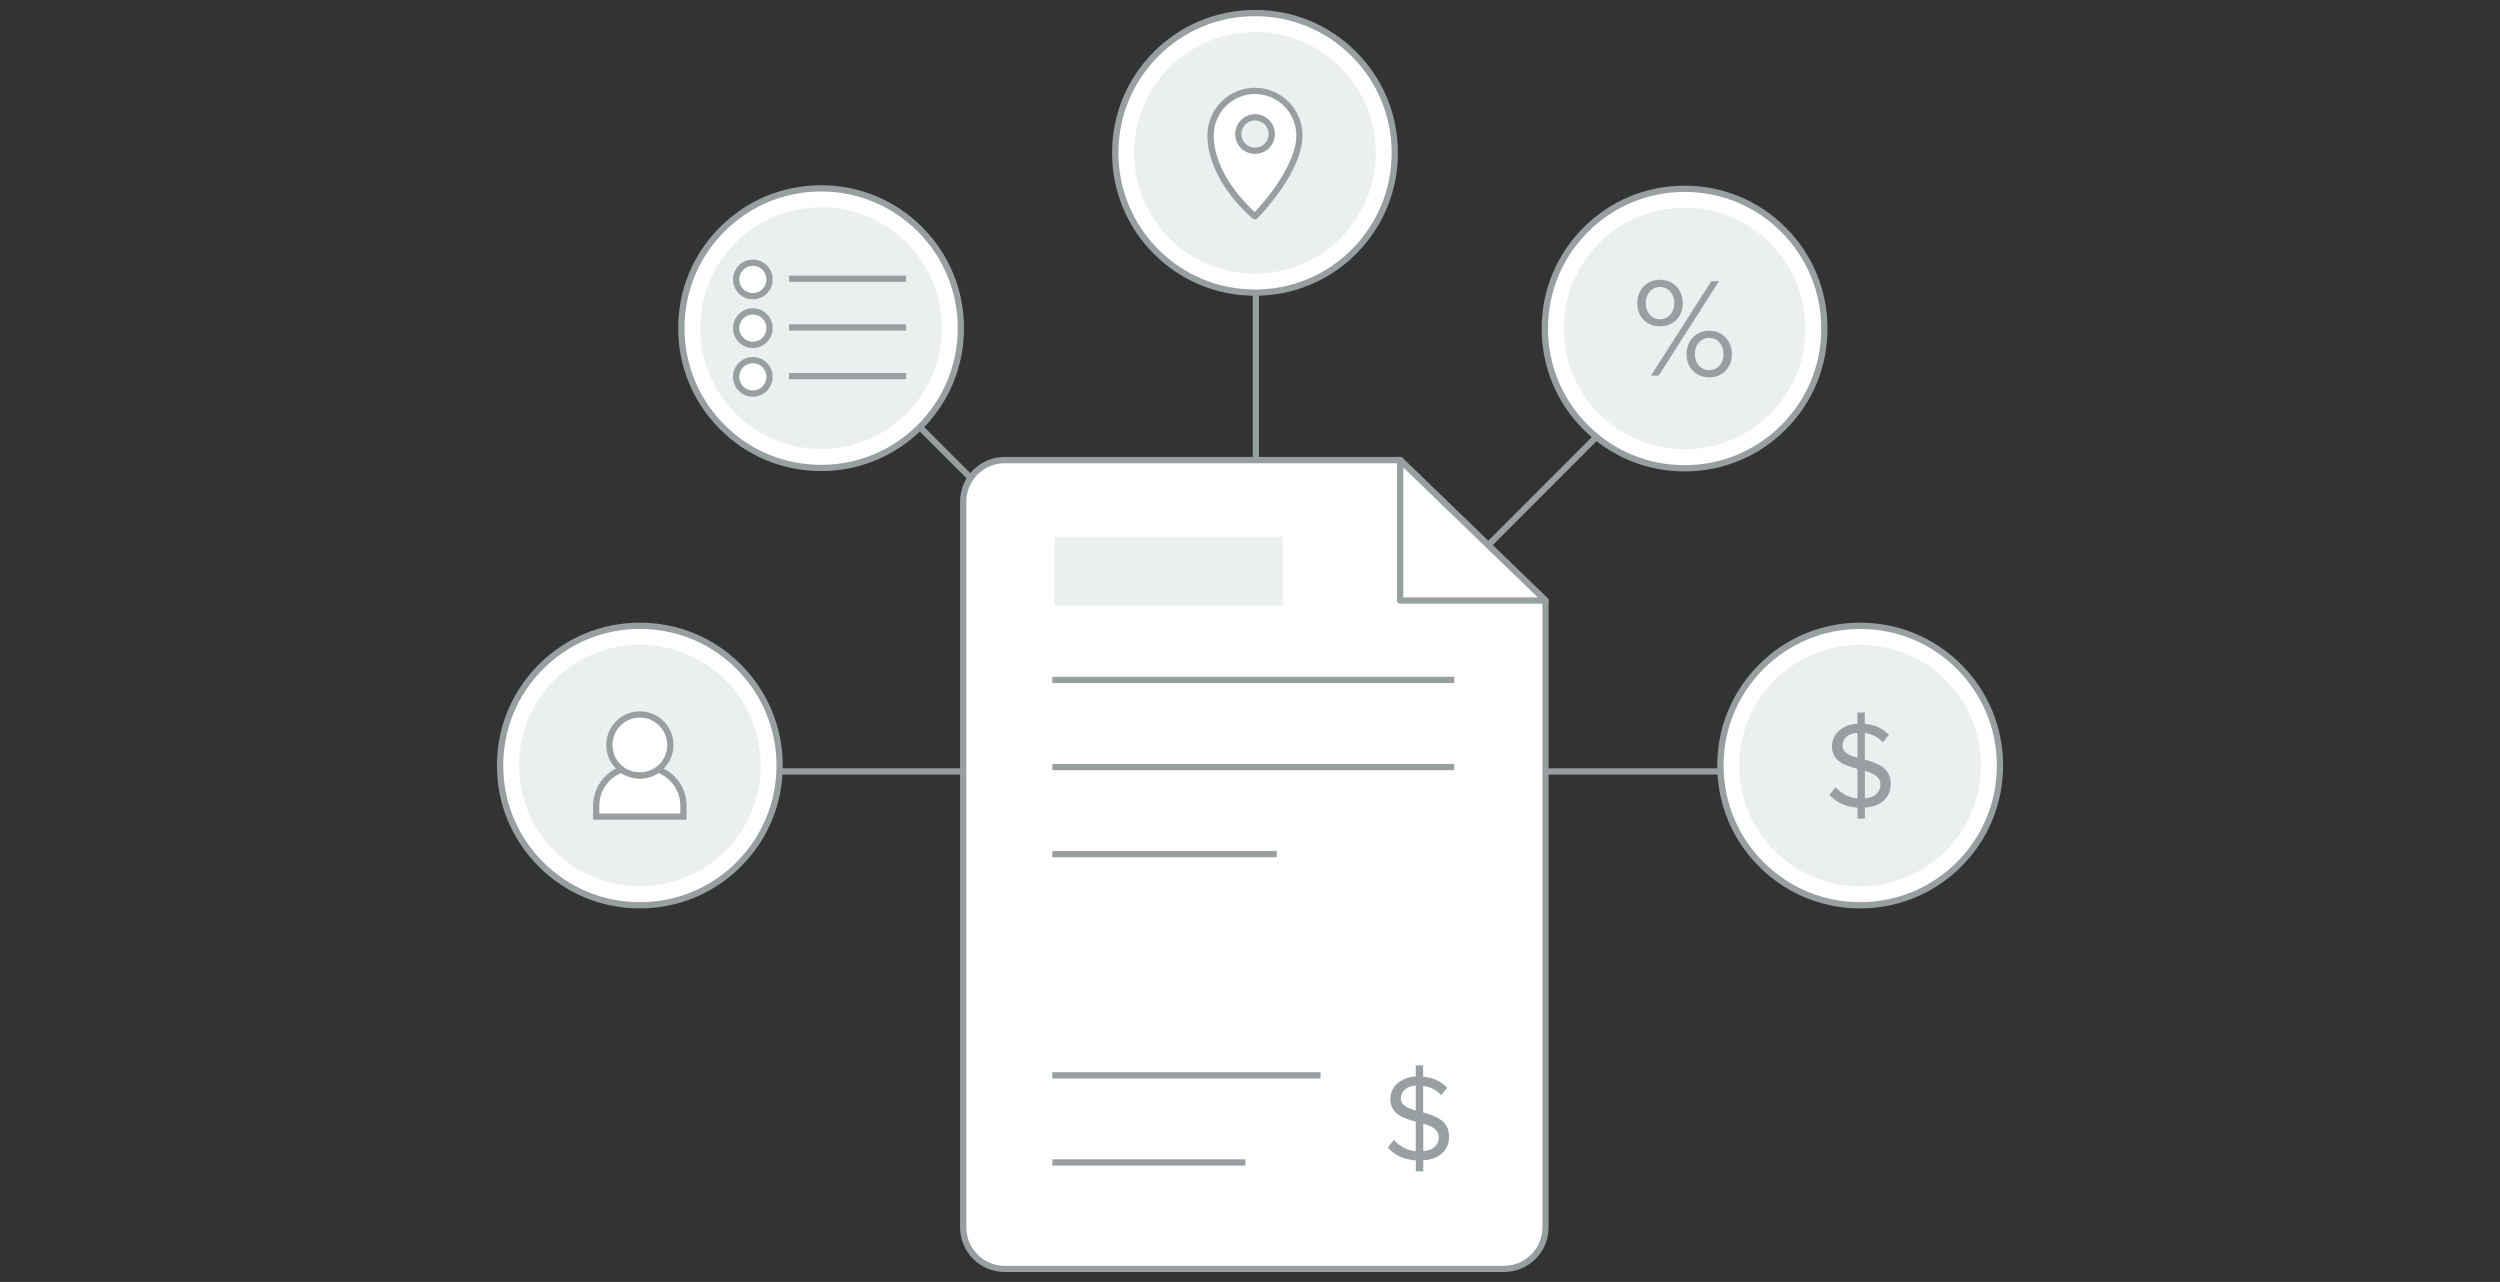 <?xml version="1.0" encoding="utf-8"?>
<!-- Generator: Adobe Illustrator 22.0.1, SVG Export Plug-In . SVG Version: 6.00 Build 0)  -->
<svg version="1.1" xmlns="http://www.w3.org/2000/svg" xmlns:xlink="http://www.w3.org/1999/xlink" x="0px" y="0px" width="300px"
	 height="153.83px" viewBox="0 0 300 153.83" enable-background="new 0 0 300 153.83" xml:space="preserve">
<rect x="0" y="0" width="300" height="153.83" fill="#333333" stroke="none"/>
<g id="Layer_1">
	<g>
		<g>
			<g>
				<path fill="#FFFFFF" d="M185.46,72.07v75.22c0,2.74-2.24,4.98-4.98,4.98h-59.91c-2.74,0-4.98-2.24-4.98-4.98V60.19
					c0-2.74,2.24-4.98,4.98-4.98h47.45L185.46,72.07z"/>
				<path fill="#989FA1" d="M180.48,152.64h-59.91c-2.95,0-5.36-2.4-5.36-5.36V60.19c0-2.95,2.4-5.36,5.36-5.36h47.6l17.66,17.07
					v75.38C185.84,150.24,183.44,152.64,180.48,152.64z M120.57,55.59c-2.54,0-4.61,2.07-4.61,4.61v87.09
					c0,2.54,2.07,4.61,4.61,4.61h59.91c2.54,0,4.61-2.07,4.61-4.61V72.23l-17.22-16.64H120.57z"/>
			</g>
			<g>
				<polygon fill="#FFFFFF" points="185.46,72.07 168.02,72.07 168.02,55.21 				"/>
				<path fill="#989FA1" d="M185.46,72.44h-17.44c-0.21,0-0.38-0.17-0.38-0.38V55.21c0-0.15,0.09-0.29,0.23-0.35s0.3-0.03,0.41,0.08
					l17.44,16.86c0.11,0.11,0.14,0.27,0.09,0.41S185.62,72.44,185.46,72.44z M168.4,71.69h16.14L168.4,56.1V71.69z"/>
			</g>
			<rect x="126.28" y="81.22" fill="#989FA1" width="48.22" height="0.75"/>
			<rect x="126.28" y="91.67" fill="#989FA1" width="48.22" height="0.75"/>
			<rect x="126.28" y="102.12" fill="#989FA1" width="26.94" height="0.75"/>
			<rect x="126.28" y="128.67" fill="#989FA1" width="32.19" height="0.75"/>
			<rect x="126.28" y="139.12" fill="#989FA1" width="23.16" height="0.75"/>
			<rect x="126.53" y="64.39" fill="#ECEFEF" width="27.4" height="8.27"/>
		</g>
		<g>
			<g>
				<path fill="#FFFFFF" d="M235.08,80.01c6.55,6.55,6.55,17.17,0,23.72c-6.55,6.55-17.17,6.55-23.72,0
					c-6.55-6.55-6.55-17.17,0-23.72C217.91,73.45,228.53,73.45,235.08,80.01z"/>
				<path fill="#989FA1" d="M223.22,109.01c-4.58,0-8.89-1.78-12.13-5.02c-3.24-3.24-5.02-7.54-5.02-12.12
					c0-4.58,1.78-8.89,5.02-12.13c3.24-3.24,7.55-5.02,12.13-5.02c4.58,0,8.89,1.78,12.13,5.02l0,0l0,0
					c3.24,3.24,5.02,7.54,5.02,12.13c0,4.58-1.78,8.89-5.02,12.12C232.1,107.23,227.8,109.01,223.22,109.01z M223.22,75.47
					c-4.38,0-8.5,1.71-11.59,4.8c-3.1,3.1-4.8,7.21-4.8,11.6c0,4.38,1.71,8.5,4.8,11.59c3.1,3.1,7.21,4.8,11.59,4.8
					c4.38,0,8.5-1.71,11.6-4.8c3.1-3.1,4.8-7.21,4.8-11.59c0-4.38-1.71-8.5-4.8-11.6h0C231.72,77.17,227.6,75.47,223.22,75.47z"/>
			</g>
			<path fill="#ECEFEF" d="M233.47,81.61c5.66,5.66,5.66,14.84,0,20.5c-5.66,5.66-14.84,5.66-20.51,0c-5.66-5.66-5.66-14.84,0-20.5
				C218.63,75.95,227.81,75.95,233.47,81.61z"/>
			<g>
				<path fill="#989FA1" d="M223.79,96.91v1.32h-0.89v-1.31c-1.5-0.09-2.62-0.7-3.36-1.54l0.73-0.92c0.57,0.65,1.47,1.25,2.62,1.36
					v-3.56c-1.5-0.4-3.05-0.91-3.05-2.71c0-1.52,1.29-2.6,3.05-2.71V85.5h0.89v1.36c1.22,0.1,2.18,0.59,2.89,1.33l-0.73,0.89
					c-0.57-0.65-1.33-1-2.16-1.11v3.18c1.51,0.43,3.11,0.98,3.11,2.9C226.9,95.38,226.06,96.75,223.79,96.91z M222.89,90.93v-2.99
					c-1.06,0.06-1.79,0.67-1.79,1.54C221.11,90.31,221.91,90.65,222.89,90.93z M225.65,94.17c0-1-0.85-1.36-1.86-1.67v3.31
					C225.2,95.69,225.65,94.84,225.65,94.17z"/>
			</g>
		</g>
		<g>
			<g>
				<path fill="#FFFFFF" d="M214.02,27.56c6.55,6.55,6.55,17.17,0,23.72c-6.55,6.55-17.17,6.55-23.72,0
					c-6.55-6.55-6.55-17.17,0-23.72C196.84,21.01,207.47,21.01,214.02,27.56z"/>
				<path fill="#989FA1" d="M202.15,56.57c-4.58,0-8.89-1.78-12.13-5.02c-3.24-3.24-5.02-7.54-5.02-12.12
					c0-4.58,1.78-8.89,5.02-12.13c3.24-3.24,7.54-5.02,12.13-5.02s8.89,1.78,12.13,5.02l0,0l0,0c3.24,3.24,5.02,7.54,5.02,12.13
					c0,4.58-1.78,8.89-5.02,12.12C211.04,54.79,206.74,56.57,202.15,56.57z M202.15,23.03c-4.38,0-8.5,1.71-11.59,4.8
					c-3.1,3.1-4.8,7.22-4.8,11.6s1.71,8.5,4.8,11.59c3.1,3.1,7.21,4.8,11.59,4.8c4.38,0,8.5-1.71,11.6-4.8
					c3.1-3.1,4.8-7.21,4.8-11.59s-1.71-8.5-4.8-11.6l0,0C210.65,24.73,206.54,23.03,202.15,23.03z"/>
			</g>
			<path fill="#ECEFEF" d="M212.41,29.17c5.66,5.66,5.66,14.84,0,20.5c-5.66,5.66-14.84,5.66-20.51,0c-5.66-5.66-5.66-14.84,0-20.5
				C197.56,23.51,206.75,23.51,212.41,29.17z"/>
			<g>
				<path fill="#989FA1" d="M199.19,33.57c1.63,0,2.75,1.22,2.75,2.82c0,1.58-1.12,2.77-2.75,2.77c-1.61,0-2.72-1.19-2.72-2.77
					C196.47,34.79,197.58,33.57,199.19,33.57z M199.19,34.44c-1,0-1.7,0.83-1.7,1.95c0,1.07,0.7,1.92,1.7,1.92
					c1.02,0,1.73-0.85,1.73-1.92C200.92,35.27,200.21,34.44,199.19,34.44z M205.36,33.74h0.93l-7.25,11.33h-0.92L205.36,33.74z
					 M205.1,39.69c1.61,0,2.73,1.22,2.73,2.82c0,1.58-1.12,2.77-2.73,2.77c-1.61,0-2.72-1.19-2.72-2.77
					C202.38,40.91,203.49,39.69,205.1,39.69z M205.1,40.55c-1.02,0-1.72,0.83-1.72,1.95c0,1.07,0.7,1.92,1.72,1.92
					c1.02,0,1.73-0.85,1.73-1.92C206.83,41.39,206.12,40.55,205.1,40.55z"/>
			</g>
		</g>
		<g>
			<g>
				<path fill="#FFFFFF" d="M88.64,80.01c6.55,6.55,6.55,17.17,0,23.72c-6.55,6.55-17.17,6.55-23.72,0
					c-6.55-6.55-6.55-17.17,0-23.72C71.47,73.45,82.09,73.45,88.64,80.01z"/>
				<path fill="#989FA1" d="M76.78,109.01c-4.58,0-8.89-1.78-12.13-5.02c-3.24-3.24-5.02-7.54-5.02-12.12
					c0-4.58,1.78-8.89,5.02-12.13c3.24-3.24,7.54-5.02,12.13-5.02s8.89,1.78,12.13,5.02l0,0l0,0c3.24,3.24,5.02,7.54,5.02,12.13
					c0,4.58-1.78,8.89-5.02,12.12C85.67,107.23,81.36,109.01,76.78,109.01z M76.78,75.47c-4.38,0-8.5,1.71-11.59,4.8
					c-3.1,3.1-4.8,7.21-4.8,11.6c0,4.38,1.71,8.5,4.8,11.59c3.1,3.1,7.22,4.8,11.6,4.8s8.5-1.71,11.59-4.8
					c3.1-3.1,4.8-7.21,4.8-11.59c0-4.38-1.71-8.5-4.8-11.6h0C85.28,77.17,81.16,75.47,76.78,75.47z"/>
			</g>
			<path fill="#ECEFEF" d="M87.04,81.61c5.66,5.66,5.66,14.84,0,20.5c-5.66,5.66-14.84,5.66-20.51,0c-5.66-5.66-5.66-14.84,0-20.5
				C72.19,75.95,81.37,75.95,87.04,81.61z"/>
			<g>
				<g>
					<path fill="#FFFFFF" d="M82.02,96.68v1.31H71.55v-1.31c0-2,1.27-3.7,3.05-4.34c0.61,0.45,1.36,0.72,2.18,0.72
						s1.57-0.27,2.18-0.72C80.74,92.98,82.02,94.68,82.02,96.68z"/>
					<path fill="#989FA1" d="M82.39,98.37H71.17v-1.69c0-2.1,1.33-3.99,3.3-4.7l0.19-0.07l0.16,0.12c1.14,0.84,2.77,0.84,3.91,0
						l0.16-0.12l0.19,0.07c1.98,0.71,3.31,2.59,3.31,4.7V98.37z M71.92,97.62h9.72v-0.94c0-1.72-1.05-3.27-2.63-3.92
						c-1.32,0.88-3.14,0.88-4.46,0c-1.58,0.65-2.63,2.2-2.63,3.92V97.62z"/>
				</g>
				<g>
					<path fill="#FFFFFF" d="M80.44,89.4c0,1.21-0.58,2.27-1.48,2.94c-0.61,0.45-1.36,0.72-2.18,0.72s-1.57-0.27-2.18-0.72
						c-0.9-0.67-1.48-1.73-1.48-2.94c0-2.02,1.64-3.66,3.66-3.66C78.8,85.74,80.44,87.38,80.44,89.4z"/>
					<path fill="#989FA1" d="M76.78,93.43c-0.87,0-1.7-0.27-2.4-0.79c-1.02-0.76-1.63-1.97-1.63-3.24c0-2.23,1.81-4.04,4.03-4.04
						s4.04,1.81,4.04,4.04c0,1.27-0.61,2.48-1.63,3.24C78.49,93.16,77.65,93.43,76.78,93.43z M76.78,86.11
						c-1.81,0-3.28,1.47-3.28,3.29c0,1.05,0.48,2.01,1.33,2.64c1.14,0.84,2.77,0.84,3.91,0c0.85-0.63,1.33-1.59,1.33-2.64
						C80.07,87.59,78.59,86.11,76.78,86.11z"/>
				</g>
			</g>
		</g>
		<g>
			<g>
				<path fill="#FFFFFF" d="M162.46,6.48c6.55,6.55,6.55,17.17,0,23.72c-6.55,6.55-17.17,6.55-23.72,0
					c-6.55-6.55-6.55-17.17,0-23.72C145.29-0.07,155.91-0.07,162.46,6.48z"/>
				<path fill="#989FA1" d="M150.6,35.49c-4.58,0-8.89-1.78-12.13-5.02c-3.24-3.24-5.02-7.54-5.02-12.13s1.78-8.89,5.02-12.13
					c3.24-3.24,7.54-5.02,12.13-5.02c4.58,0,8.89,1.78,12.13,5.02l0,0l0,0c3.24,3.24,5.02,7.54,5.02,12.13s-1.78,8.89-5.02,12.13
					C159.49,33.71,155.18,35.49,150.6,35.49z M150.6,1.94c-4.38,0-8.5,1.71-11.59,4.8c-3.1,3.1-4.8,7.22-4.8,11.6s1.71,8.5,4.8,11.6
					c3.1,3.1,7.21,4.8,11.6,4.8c4.38,0,8.5-1.71,11.59-4.8c3.1-3.1,4.8-7.22,4.8-11.6s-1.71-8.5-4.8-11.6h0
					C159.1,3.65,154.98,1.94,150.6,1.94z"/>
			</g>
			<path fill="#ECEFEF" d="M160.85,8.09c5.66,5.66,5.66,14.84,0,20.5c-5.66,5.66-14.84,5.66-20.51,0c-5.66-5.66-5.66-14.84,0-20.5
				C146.01,2.42,155.19,2.42,160.85,8.09z"/>
			<g>
				<g>
					<path fill="#FFFFFF" d="M150.6,10.91c-2.94,0-5.33,2.39-5.33,5.33c0,5.38,5.33,9.73,5.33,9.73s5.33-5.37,5.33-9.73
						C155.93,13.3,153.55,10.91,150.6,10.91z M150.6,18.1c-1.11,0-2.01-0.9-2.01-2.01c0-1.11,0.9-2.01,2.01-2.01
						c1.11,0,2.01,0.9,2.01,2.01C152.61,17.2,151.71,18.1,150.6,18.1z"/>
					<path fill="#989FA1" d="M150.6,26.34c-0.08,0-0.17-0.03-0.24-0.08c-0.22-0.18-5.47-4.53-5.47-10.02c0-3.15,2.56-5.71,5.7-5.71
						s5.71,2.56,5.71,5.71c0,4.46-5.22,9.77-5.44,9.99C150.79,26.31,150.7,26.34,150.6,26.34z M150.6,11.28
						c-2.73,0-4.95,2.22-4.95,4.96c0,4.47,3.88,8.26,4.93,9.21c1.03-1.1,4.98-5.58,4.98-9.21C155.55,13.51,153.33,11.28,150.6,11.28
						z M150.6,18.47c-1.32,0-2.38-1.07-2.38-2.38c0-1.32,1.07-2.39,2.38-2.39s2.39,1.07,2.39,2.39
						C152.99,17.4,151.91,18.47,150.6,18.47z M150.6,14.45c-0.9,0-1.63,0.73-1.63,1.64c0,0.9,0.73,1.63,1.63,1.63
						c0.9,0,1.64-0.73,1.64-1.63C152.24,15.19,151.5,14.45,150.6,14.45z"/>
				</g>
			</g>
		</g>
		<g>
			<g>
				<path fill="#FFFFFF" d="M110.39,27.52c6.55,6.55,6.55,17.17,0,23.72c-6.55,6.55-17.17,6.55-23.72,0
					c-6.55-6.55-6.55-17.17,0-23.72C93.22,20.97,103.84,20.97,110.39,27.52z"/>
				<path fill="#989FA1" d="M98.53,56.53c-4.58,0-8.89-1.78-12.13-5.02c-3.24-3.24-5.02-7.54-5.02-12.13s1.78-8.89,5.02-12.13
					c3.24-3.24,7.54-5.02,12.13-5.02s8.89,1.78,12.13,5.02l0,0l0,0c3.24,3.24,5.02,7.54,5.02,12.13s-1.78,8.89-5.02,12.13
					C107.42,54.74,103.11,56.53,98.53,56.53z M98.53,22.98c-4.38,0-8.5,1.71-11.59,4.8c-3.1,3.1-4.8,7.22-4.8,11.6
					s1.71,8.5,4.8,11.6c3.1,3.1,7.21,4.8,11.59,4.8c4.38,0,8.5-1.71,11.6-4.8c3.1-3.1,4.8-7.22,4.8-11.6s-1.71-8.5-4.8-11.6l0,0
					C107.03,24.69,102.91,22.98,98.53,22.98z"/>
			</g>
			<path fill="#ECEFEF" d="M108.78,29.13c5.66,5.66,5.66,14.84,0,20.5c-5.66,5.66-14.84,5.66-20.51,0c-5.66-5.66-5.66-14.84,0-20.5
				C93.94,23.46,103.12,23.46,108.78,29.13z"/>
			<g>
				<g>
					<g>
						<path fill="#FFFFFF" d="M92.35,33.53c0,1.11-0.9,2.01-2.01,2.01c-1.11,0-2.01-0.9-2.01-2.01c0-1.11,0.9-2.01,2.01-2.01
							C91.45,31.52,92.35,32.42,92.35,33.53z"/>
						<path fill="#989FA1" d="M90.34,35.92c-1.32,0-2.38-1.07-2.38-2.39c0-1.31,1.07-2.38,2.38-2.38s2.38,1.07,2.38,2.38
							C92.73,34.85,91.66,35.92,90.34,35.92z M90.34,31.9c-0.9,0-1.63,0.73-1.63,1.63c0,0.9,0.73,1.64,1.63,1.64
							s1.63-0.73,1.63-1.64C91.98,32.63,91.24,31.9,90.34,31.9z"/>
					</g>
				</g>
				<rect x="94.69" y="33.07" fill="#989FA1" width="14.04" height="0.75"/>
				<g>
					<g>
						<path fill="#FFFFFF" d="M92.35,39.38c0,1.11-0.9,2.01-2.01,2.01c-1.11,0-2.01-0.9-2.01-2.01c0-1.11,0.9-2.01,2.01-2.01
							C91.45,37.37,92.35,38.27,92.35,39.38z"/>
						<path fill="#989FA1" d="M90.34,41.76c-1.32,0-2.38-1.07-2.38-2.39c0-1.31,1.07-2.38,2.38-2.38s2.38,1.07,2.38,2.38
							C92.73,40.69,91.66,41.76,90.34,41.76z M90.34,37.74c-0.9,0-1.63,0.73-1.63,1.63c0,0.9,0.73,1.64,1.63,1.64
							s1.63-0.73,1.63-1.64C91.98,38.48,91.24,37.74,90.34,37.74z"/>
					</g>
				</g>
				<rect x="94.69" y="38.92" fill="#989FA1" width="14.04" height="0.75"/>
				<g>
					<g>
						<path fill="#FFFFFF" d="M92.35,45.22c0,1.11-0.9,2.01-2.01,2.01c-1.11,0-2.01-0.9-2.01-2.01c0-1.11,0.9-2.01,2.01-2.01
							C91.45,43.21,92.35,44.11,92.35,45.22z"/>
						<path fill="#989FA1" d="M90.34,47.61c-1.32,0-2.38-1.07-2.38-2.39c0-1.31,1.07-2.38,2.38-2.38s2.38,1.07,2.38,2.38
							C92.73,46.54,91.66,47.61,90.34,47.61z M90.34,43.59c-0.9,0-1.63,0.73-1.63,1.63c0,0.9,0.73,1.64,1.63,1.64
							s1.63-0.73,1.63-1.64C91.98,44.32,91.24,43.59,90.34,43.59z"/>
					</g>
				</g>
				<rect x="94.69" y="44.76" fill="#989FA1" width="14.04" height="0.75"/>
			</g>
		</g>
		<rect x="93.61" y="92.2" fill="#989FA1" width="21.94" height="0.75"/>
		<rect x="185.46" y="92.2" fill="#989FA1" width="20.97" height="0.75"/>
		<rect x="150.33" y="35.16" fill="#989FA1" width="0.75" height="20"/>
		
			<rect x="113.05" y="49.98" transform="matrix(0.707 -0.707 0.707 0.707 -5.158 96.099)" fill="#989FA1" width="0.75" height="8.59"/>
		
			<rect x="175.83" y="58.53" transform="matrix(0.707 -0.708 0.708 0.707 12.613 148.225)" fill="#989FA1" width="18.33" height="0.75"/>
		<g>
			<path fill="#989FA1" d="M170.79,139.24v1.32h-0.89v-1.31c-1.5-0.09-2.62-0.7-3.36-1.54l0.73-0.92c0.57,0.65,1.47,1.25,2.62,1.36
				v-3.56c-1.5-0.4-3.05-0.91-3.05-2.71c0-1.52,1.29-2.6,3.05-2.71v-1.33h0.89v1.36c1.22,0.1,2.18,0.59,2.89,1.33l-0.73,0.89
				c-0.57-0.65-1.33-1-2.16-1.11v3.18c1.51,0.43,3.11,0.98,3.11,2.9C173.9,137.72,173.06,139.08,170.79,139.24z M169.89,133.26
				v-2.99c-1.06,0.06-1.79,0.67-1.79,1.54C168.11,132.65,168.91,132.98,169.89,133.26z M172.65,136.5c0-1-0.85-1.36-1.86-1.67v3.31
				C172.2,138.03,172.65,137.18,172.65,136.5z"/>
		</g>
	</g>
</g>
<g id="Layer_2">
</g>
<g id="Layer_3">
</g>
<g id="Layer_4">
</g>
<g id="Layer_5">
</g>
<g id="Layer_6">
</g>
</svg>

